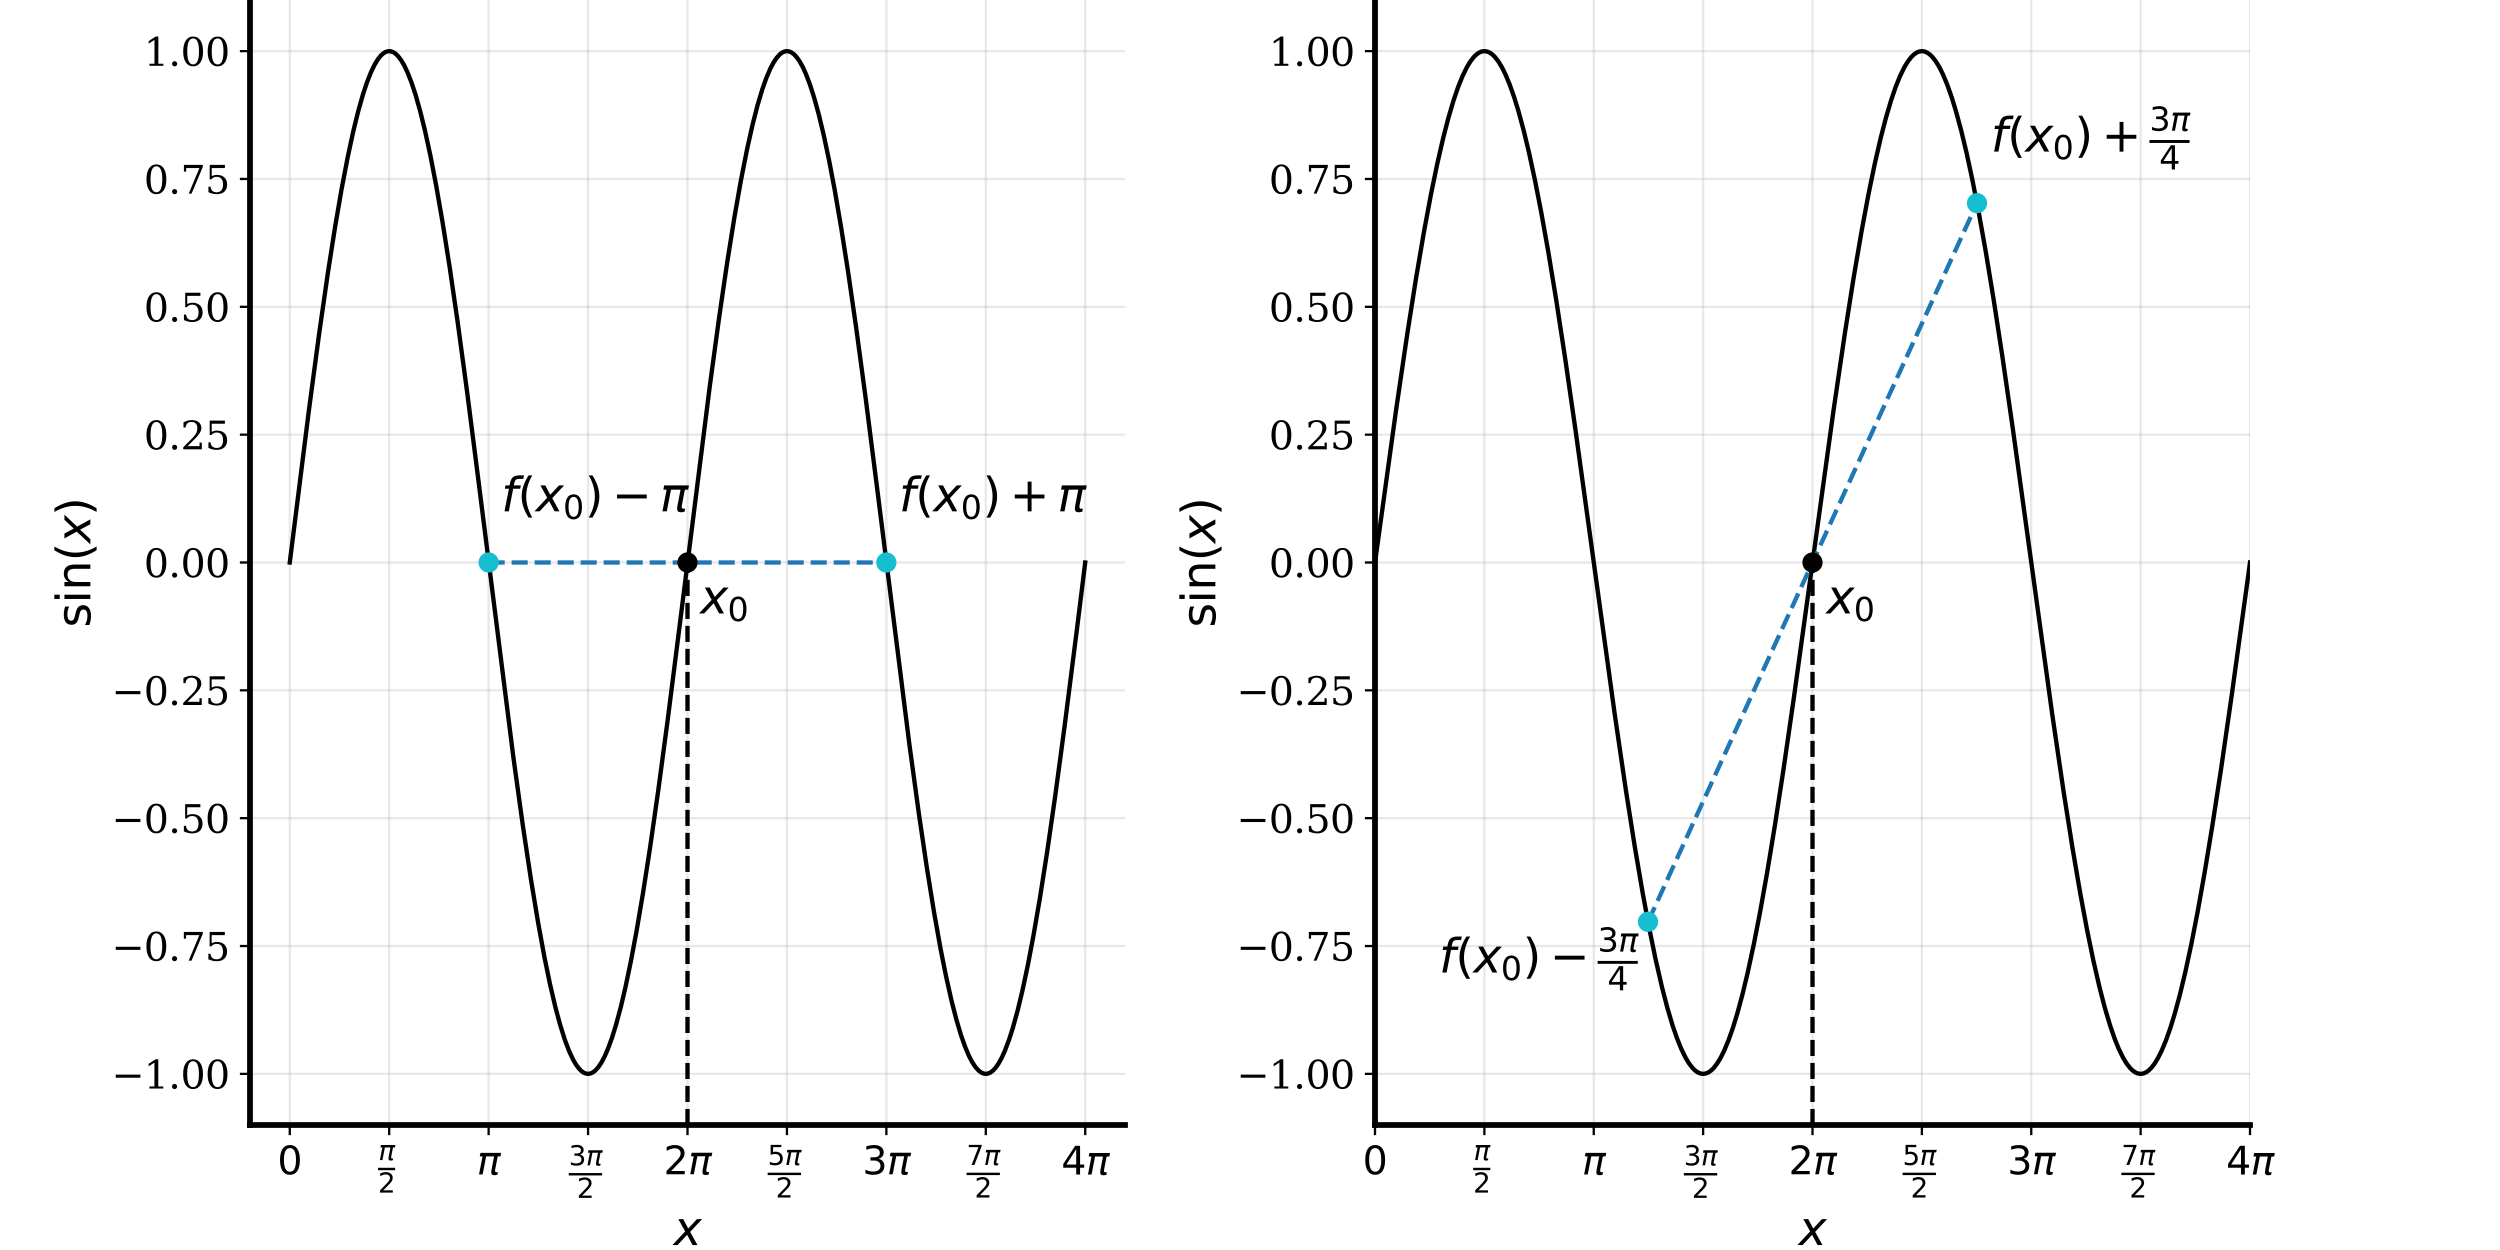 <?xml version="1.0" encoding="utf-8" standalone="no"?>
<!DOCTYPE svg PUBLIC "-//W3C//DTD SVG 1.1//EN"
  "http://www.w3.org/Graphics/SVG/1.1/DTD/svg11.dtd">
<svg xmlns:xlink="http://www.w3.org/1999/xlink" width="864pt" height="432pt" viewBox="0 0 864 432" xmlns="http://www.w3.org/2000/svg" version="1.1">
 <defs>
  <style type="text/css">*{stroke-linejoin: round; stroke-linecap: butt}</style>
 </defs>
 <g id="figure_1">
  <g id="patch_1">
   <path d="M 0 432 
L 864 432 
L 864 0 
L 0 0 
z
" style="fill: #ffffff"/>
  </g>
  <g id="axes_1">
   <g id="patch_2">
    <path d="M 86.4 388.8 
L 388.8 388.8 
L 388.8 0 
L 86.4 0 
z
" style="fill: #ffffff"/>
   </g>
   <g id="matplotlib.axis_1">
    <g id="xtick_1">
     <g id="line2d_1">
      <path d="M 100.145 388.8 
L 100.145 0 
" clip-path="url(#p3cc52b2e7e)" style="fill: none; stroke: #b0b0b0; stroke-opacity: 0.3; stroke-width: 0.8; stroke-linecap: square"/>
     </g>
     <g id="line2d_2">
      <defs>
       <path id="mce4cc6da3d" d="M 0 0 
L 0 3.5 
" style="stroke: #000000; stroke-width: 0.8"/>
      </defs>
      <g>
       <use xlink:href="#mce4cc6da3d" x="100.145" y="388.8" style="stroke: #000000; stroke-width: 0.8"/>
      </g>
     </g>
     <g id="text_1">
      <!-- $0$ -->
      <g transform="translate(95.88 405.927)scale(0.133 -0.133)">
       <defs>
        <path id="DejaVuSans-30" d="M 2034 4250 
Q 1547 4250 1301 3770 
Q 1056 3291 1056 2328 
Q 1056 1369 1301 889 
Q 1547 409 2034 409 
Q 2525 409 2770 889 
Q 3016 1369 3016 2328 
Q 3016 3291 2770 3770 
Q 2525 4250 2034 4250 
z
M 2034 4750 
Q 2819 4750 3233 4129 
Q 3647 3509 3647 2328 
Q 3647 1150 3233 529 
Q 2819 -91 2034 -91 
Q 1250 -91 836 529 
Q 422 1150 422 2328 
Q 422 3509 836 4129 
Q 1250 4750 2034 4750 
z
" transform="scale(0.016)"/>
       </defs>
       <use xlink:href="#DejaVuSans-30" transform="translate(0 0.781)"/>
      </g>
     </g>
    </g>
    <g id="xtick_2">
     <g id="line2d_3">
      <path d="M 134.509 388.8 
L 134.509 0 
" clip-path="url(#p3cc52b2e7e)" style="fill: none; stroke: #b0b0b0; stroke-opacity: 0.3; stroke-width: 0.8; stroke-linecap: square"/>
     </g>
     <g id="line2d_4">
      <g>
       <use xlink:href="#mce4cc6da3d" x="134.509" y="388.8" style="stroke: #000000; stroke-width: 0.8"/>
      </g>
     </g>
     <g id="text_2">
      <!-- $\frac{\pi}{2}$ -->
      <g transform="translate(130.644 406.996)scale(0.133 -0.133)">
       <defs>
        <path id="DejaVuSans-Oblique-3c0" d="M 584 3500 
L 3938 3500 
L 3825 2925 
L 3384 2925 
L 2966 775 
Q 2922 550 2981 450 
Q 3038 353 3209 353 
Q 3256 353 3325 363 
Q 3397 369 3419 372 
L 3338 -44 
Q 3222 -84 3103 -103 
Q 2981 -122 2866 -122 
Q 2491 -122 2388 81 
Q 2284 288 2391 838 
L 2797 2925 
L 1506 2925 
L 938 0 
L 350 0 
L 919 2925 
L 472 2925 
L 584 3500 
z
" transform="scale(0.016)"/>
        <path id="DejaVuSans-32" d="M 1228 531 
L 3431 531 
L 3431 0 
L 469 0 
L 469 531 
Q 828 903 1448 1529 
Q 2069 2156 2228 2338 
Q 2531 2678 2651 2914 
Q 2772 3150 2772 3378 
Q 2772 3750 2511 3984 
Q 2250 4219 1831 4219 
Q 1534 4219 1204 4116 
Q 875 4013 500 3803 
L 500 4441 
Q 881 4594 1212 4672 
Q 1544 4750 1819 4750 
Q 2544 4750 2975 4387 
Q 3406 4025 3406 3419 
Q 3406 3131 3298 2873 
Q 3191 2616 2906 2266 
Q 2828 2175 2409 1742 
Q 1991 1309 1228 531 
z
" transform="scale(0.016)"/>
       </defs>
       <use xlink:href="#DejaVuSans-Oblique-3c0" transform="translate(1 45.719)scale(0.7)"/>
       <use xlink:href="#DejaVuSans-32" transform="translate(0 -38.819)scale(0.7)"/>
       <path d="M 0 19.384 
L 0 25.634 
L 44.536 25.634 
L 44.536 19.384 
L 0 19.384 
z
"/>
      </g>
     </g>
    </g>
    <g id="xtick_3">
     <g id="line2d_5">
      <path d="M 168.873 388.8 
L 168.873 0 
" clip-path="url(#p3cc52b2e7e)" style="fill: none; stroke: #b0b0b0; stroke-opacity: 0.3; stroke-width: 0.8; stroke-linecap: square"/>
     </g>
     <g id="line2d_6">
      <g>
       <use xlink:href="#mce4cc6da3d" x="168.873" y="388.8" style="stroke: #000000; stroke-width: 0.8"/>
      </g>
     </g>
     <g id="text_3">
      <!-- $\pi$ -->
      <g transform="translate(164.808 405.927)scale(0.133 -0.133)">
       <use xlink:href="#DejaVuSans-Oblique-3c0" transform="translate(0 0.312)"/>
      </g>
     </g>
    </g>
    <g id="xtick_4">
     <g id="line2d_7">
      <path d="M 203.236 388.8 
L 203.236 0 
" clip-path="url(#p3cc52b2e7e)" style="fill: none; stroke: #b0b0b0; stroke-opacity: 0.3; stroke-width: 0.8; stroke-linecap: square"/>
     </g>
     <g id="line2d_8">
      <g>
       <use xlink:href="#mce4cc6da3d" x="203.236" y="388.8" style="stroke: #000000; stroke-width: 0.8"/>
      </g>
     </g>
     <g id="text_4">
      <!-- $\frac{3\pi}{2}$ -->
      <g transform="translate(196.572 408.861)scale(0.133 -0.133)">
       <defs>
        <path id="DejaVuSans-33" d="M 2597 2516 
Q 3050 2419 3304 2112 
Q 3559 1806 3559 1356 
Q 3559 666 3084 287 
Q 2609 -91 1734 -91 
Q 1441 -91 1130 -33 
Q 819 25 488 141 
L 488 750 
Q 750 597 1062 519 
Q 1375 441 1716 441 
Q 2309 441 2620 675 
Q 2931 909 2931 1356 
Q 2931 1769 2642 2001 
Q 2353 2234 1838 2234 
L 1294 2234 
L 1294 2753 
L 1863 2753 
Q 2328 2753 2575 2939 
Q 2822 3125 2822 3475 
Q 2822 3834 2567 4026 
Q 2313 4219 1838 4219 
Q 1578 4219 1281 4162 
Q 984 4106 628 3988 
L 628 4550 
Q 988 4650 1302 4700 
Q 1616 4750 1894 4750 
Q 2613 4750 3031 4423 
Q 3450 4097 3450 3541 
Q 3450 3153 3228 2886 
Q 3006 2619 2597 2516 
z
" transform="scale(0.016)"/>
       </defs>
       <use xlink:href="#DejaVuSans-33" transform="translate(0 46.047)scale(0.7)"/>
       <use xlink:href="#DejaVuSans-Oblique-3c0" transform="translate(44.536 46.047)scale(0.7)"/>
       <use xlink:href="#DejaVuSans-32" transform="translate(21 -38.491)scale(0.7)"/>
       <path d="M 0 19.712 
L 0 25.962 
L 86.68 25.962 
L 86.68 19.712 
L 0 19.712 
z
"/>
      </g>
     </g>
    </g>
    <g id="xtick_5">
     <g id="line2d_9">
      <path d="M 237.6 388.8 
L 237.6 0 
" clip-path="url(#p3cc52b2e7e)" style="fill: none; stroke: #b0b0b0; stroke-opacity: 0.3; stroke-width: 0.8; stroke-linecap: square"/>
     </g>
     <g id="line2d_10">
      <g>
       <use xlink:href="#mce4cc6da3d" x="237.6" y="388.8" style="stroke: #000000; stroke-width: 0.8"/>
      </g>
     </g>
     <g id="text_5">
      <!-- $2\pi$ -->
      <g transform="translate(229.337 405.927)scale(0.133 -0.133)">
       <use xlink:href="#DejaVuSans-32" transform="translate(0 0.781)"/>
       <use xlink:href="#DejaVuSans-Oblique-3c0" transform="translate(63.623 0.781)"/>
      </g>
     </g>
    </g>
    <g id="xtick_6">
     <g id="line2d_11">
      <path d="M 271.964 388.8 
L 271.964 0 
" clip-path="url(#p3cc52b2e7e)" style="fill: none; stroke: #b0b0b0; stroke-opacity: 0.3; stroke-width: 0.8; stroke-linecap: square"/>
     </g>
     <g id="line2d_12">
      <g>
       <use xlink:href="#mce4cc6da3d" x="271.964" y="388.8" style="stroke: #000000; stroke-width: 0.8"/>
      </g>
     </g>
     <g id="text_6">
      <!-- $\frac{5\pi}{2}$ -->
      <g transform="translate(265.3 408.728)scale(0.133 -0.133)">
       <defs>
        <path id="DejaVuSans-35" d="M 691 4666 
L 3169 4666 
L 3169 4134 
L 1269 4134 
L 1269 2991 
Q 1406 3038 1543 3061 
Q 1681 3084 1819 3084 
Q 2600 3084 3056 2656 
Q 3513 2228 3513 1497 
Q 3513 744 3044 326 
Q 2575 -91 1722 -91 
Q 1428 -91 1123 -41 
Q 819 9 494 109 
L 494 744 
Q 775 591 1075 516 
Q 1375 441 1709 441 
Q 2250 441 2565 725 
Q 2881 1009 2881 1497 
Q 2881 1984 2565 2268 
Q 2250 2553 1709 2553 
Q 1456 2553 1204 2497 
Q 953 2441 691 2322 
L 691 4666 
z
" transform="scale(0.016)"/>
       </defs>
       <use xlink:href="#DejaVuSans-35" transform="translate(0 45.966)scale(0.7)"/>
       <use xlink:href="#DejaVuSans-Oblique-3c0" transform="translate(44.536 45.966)scale(0.7)"/>
       <use xlink:href="#DejaVuSans-32" transform="translate(21 -38.572)scale(0.7)"/>
       <path d="M 0 19.631 
L 0 25.881 
L 86.68 25.881 
L 86.68 19.631 
L 0 19.631 
z
"/>
      </g>
     </g>
    </g>
    <g id="xtick_7">
     <g id="line2d_13">
      <path d="M 306.327 388.8 
L 306.327 0 
" clip-path="url(#p3cc52b2e7e)" style="fill: none; stroke: #b0b0b0; stroke-opacity: 0.3; stroke-width: 0.8; stroke-linecap: square"/>
     </g>
     <g id="line2d_14">
      <g>
       <use xlink:href="#mce4cc6da3d" x="306.327" y="388.8" style="stroke: #000000; stroke-width: 0.8"/>
      </g>
     </g>
     <g id="text_7">
      <!-- $3\pi$ -->
      <g transform="translate(298.064 405.927)scale(0.133 -0.133)">
       <use xlink:href="#DejaVuSans-33" transform="translate(0 0.781)"/>
       <use xlink:href="#DejaVuSans-Oblique-3c0" transform="translate(63.623 0.781)"/>
      </g>
     </g>
    </g>
    <g id="xtick_8">
     <g id="line2d_15">
      <path d="M 340.691 388.8 
L 340.691 0 
" clip-path="url(#p3cc52b2e7e)" style="fill: none; stroke: #b0b0b0; stroke-opacity: 0.3; stroke-width: 0.8; stroke-linecap: square"/>
     </g>
     <g id="line2d_16">
      <g>
       <use xlink:href="#mce4cc6da3d" x="340.691" y="388.8" style="stroke: #000000; stroke-width: 0.8"/>
      </g>
     </g>
     <g id="text_8">
      <!-- $\frac{7\pi}{2}$ -->
      <g transform="translate(334.027 408.728)scale(0.133 -0.133)">
       <defs>
        <path id="DejaVuSans-37" d="M 525 4666 
L 3525 4666 
L 3525 4397 
L 1831 0 
L 1172 0 
L 2766 4134 
L 525 4134 
L 525 4666 
z
" transform="scale(0.016)"/>
       </defs>
       <use xlink:href="#DejaVuSans-37" transform="translate(0 45.966)scale(0.7)"/>
       <use xlink:href="#DejaVuSans-Oblique-3c0" transform="translate(44.536 45.966)scale(0.7)"/>
       <use xlink:href="#DejaVuSans-32" transform="translate(21 -38.572)scale(0.7)"/>
       <path d="M 0 19.631 
L 0 25.881 
L 86.68 25.881 
L 86.68 19.631 
L 0 19.631 
z
"/>
      </g>
     </g>
    </g>
    <g id="xtick_9">
     <g id="line2d_17">
      <path d="M 375.055 388.8 
L 375.055 0 
" clip-path="url(#p3cc52b2e7e)" style="fill: none; stroke: #b0b0b0; stroke-opacity: 0.3; stroke-width: 0.8; stroke-linecap: square"/>
     </g>
     <g id="line2d_18">
      <g>
       <use xlink:href="#mce4cc6da3d" x="375.055" y="388.8" style="stroke: #000000; stroke-width: 0.8"/>
      </g>
     </g>
     <g id="text_9">
      <!-- $4\pi$ -->
      <g transform="translate(366.791 405.927)scale(0.133 -0.133)">
       <defs>
        <path id="DejaVuSans-34" d="M 2419 4116 
L 825 1625 
L 2419 1625 
L 2419 4116 
z
M 2253 4666 
L 3047 4666 
L 3047 1625 
L 3713 1625 
L 3713 1100 
L 3047 1100 
L 3047 0 
L 2419 0 
L 2419 1100 
L 313 1100 
L 313 1709 
L 2253 4666 
z
" transform="scale(0.016)"/>
       </defs>
       <use xlink:href="#DejaVuSans-34" transform="translate(0 0.094)"/>
       <use xlink:href="#DejaVuSans-Oblique-3c0" transform="translate(63.623 0.094)"/>
      </g>
     </g>
    </g>
    <g id="text_10">
     <!-- $x$ -->
     <g transform="translate(232.8 430.35)scale(0.16 -0.16)">
      <defs>
       <path id="DejaVuSans-Oblique-78" d="M 3841 3500 
L 2234 1784 
L 3219 0 
L 2559 0 
L 1819 1388 
L 531 0 
L -166 0 
L 1556 1844 
L 641 3500 
L 1300 3500 
L 1972 2234 
L 3144 3500 
L 3841 3500 
z
" transform="scale(0.016)"/>
      </defs>
      <use xlink:href="#DejaVuSans-Oblique-78" transform="translate(0 0.312)"/>
     </g>
    </g>
   </g>
   <g id="matplotlib.axis_2">
    <g id="ytick_1">
     <g id="line2d_19">
      <path d="M 86.4 371.127 
L 388.8 371.127 
" clip-path="url(#p3cc52b2e7e)" style="fill: none; stroke: #b0b0b0; stroke-opacity: 0.3; stroke-width: 0.8; stroke-linecap: square"/>
     </g>
     <g id="line2d_20">
      <defs>
       <path id="m9bfa505207" d="M 0 0 
L -3.5 0 
" style="stroke: #000000; stroke-width: 0.8"/>
      </defs>
      <g>
       <use xlink:href="#m9bfa505207" x="86.4" y="371.127" style="stroke: #000000; stroke-width: 0.8"/>
      </g>
     </g>
     <g id="text_11">
      <!-- −1.00 -->
      <g transform="translate(38.556 376.191)scale(0.133 -0.133)">
       <defs>
        <path id="DejaVuSerif-2212" d="M 678 2259 
L 4684 2259 
L 4684 1753 
L 678 1753 
L 678 2259 
z
" transform="scale(0.016)"/>
        <path id="DejaVuSerif-31" d="M 909 0 
L 909 331 
L 1722 331 
L 1722 4213 
L 781 3603 
L 781 4013 
L 1919 4750 
L 2350 4750 
L 2350 331 
L 3163 331 
L 3163 0 
L 909 0 
z
" transform="scale(0.016)"/>
        <path id="DejaVuSerif-2e" d="M 603 325 
Q 603 500 722 622 
Q 841 744 1019 744 
Q 1191 744 1312 622 
Q 1434 500 1434 325 
Q 1434 153 1312 31 
Q 1191 -91 1019 -91 
Q 841 -91 722 29 
Q 603 150 603 325 
z
" transform="scale(0.016)"/>
        <path id="DejaVuSerif-30" d="M 2034 219 
Q 2513 219 2750 744 
Q 2988 1269 2988 2328 
Q 2988 3391 2750 3916 
Q 2513 4441 2034 4441 
Q 1556 4441 1318 3916 
Q 1081 3391 1081 2328 
Q 1081 1269 1318 744 
Q 1556 219 2034 219 
z
M 2034 -91 
Q 1275 -91 848 546 
Q 422 1184 422 2328 
Q 422 3475 848 4112 
Q 1275 4750 2034 4750 
Q 2797 4750 3222 4112 
Q 3647 3475 3647 2328 
Q 3647 1184 3222 546 
Q 2797 -91 2034 -91 
z
" transform="scale(0.016)"/>
       </defs>
       <use xlink:href="#DejaVuSerif-2212"/>
       <use xlink:href="#DejaVuSerif-31" x="83.789"/>
       <use xlink:href="#DejaVuSerif-2e" x="147.412"/>
       <use xlink:href="#DejaVuSerif-30" x="179.199"/>
       <use xlink:href="#DejaVuSerif-30" x="242.822"/>
      </g>
     </g>
    </g>
    <g id="ytick_2">
     <g id="line2d_21">
      <path d="M 86.4 326.945 
L 388.8 326.945 
" clip-path="url(#p3cc52b2e7e)" style="fill: none; stroke: #b0b0b0; stroke-opacity: 0.3; stroke-width: 0.8; stroke-linecap: square"/>
     </g>
     <g id="line2d_22">
      <g>
       <use xlink:href="#m9bfa505207" x="86.4" y="326.945" style="stroke: #000000; stroke-width: 0.8"/>
      </g>
     </g>
     <g id="text_12">
      <!-- −0.75 -->
      <g transform="translate(38.556 332.009)scale(0.133 -0.133)">
       <defs>
        <path id="DejaVuSerif-37" d="M 3609 4347 
L 1784 0 
L 1319 0 
L 3059 4153 
L 903 4153 
L 903 3578 
L 538 3578 
L 538 4666 
L 3609 4666 
L 3609 4347 
z
" transform="scale(0.016)"/>
        <path id="DejaVuSerif-35" d="M 3219 4666 
L 3219 4153 
L 1081 4153 
L 1081 2816 
Q 1244 2928 1461 2984 
Q 1678 3041 1947 3041 
Q 2703 3041 3140 2622 
Q 3578 2203 3578 1478 
Q 3578 738 3136 323 
Q 2694 -91 1894 -91 
Q 1572 -91 1234 -12 
Q 897 66 544 225 
L 544 1131 
L 897 1131 
Q 925 688 1179 453 
Q 1434 219 1894 219 
Q 2388 219 2653 544 
Q 2919 869 2919 1478 
Q 2919 2084 2655 2407 
Q 2391 2731 1894 2731 
Q 1613 2731 1398 2631 
Q 1184 2531 1019 2322 
L 750 2322 
L 750 4666 
L 3219 4666 
z
" transform="scale(0.016)"/>
       </defs>
       <use xlink:href="#DejaVuSerif-2212"/>
       <use xlink:href="#DejaVuSerif-30" x="83.789"/>
       <use xlink:href="#DejaVuSerif-2e" x="147.412"/>
       <use xlink:href="#DejaVuSerif-37" x="179.199"/>
       <use xlink:href="#DejaVuSerif-35" x="242.822"/>
      </g>
     </g>
    </g>
    <g id="ytick_3">
     <g id="line2d_23">
      <path d="M 86.4 282.764 
L 388.8 282.764 
" clip-path="url(#p3cc52b2e7e)" style="fill: none; stroke: #b0b0b0; stroke-opacity: 0.3; stroke-width: 0.8; stroke-linecap: square"/>
     </g>
     <g id="line2d_24">
      <g>
       <use xlink:href="#m9bfa505207" x="86.4" y="282.764" style="stroke: #000000; stroke-width: 0.8"/>
      </g>
     </g>
     <g id="text_13">
      <!-- −0.50 -->
      <g transform="translate(38.556 287.827)scale(0.133 -0.133)">
       <use xlink:href="#DejaVuSerif-2212"/>
       <use xlink:href="#DejaVuSerif-30" x="83.789"/>
       <use xlink:href="#DejaVuSerif-2e" x="147.412"/>
       <use xlink:href="#DejaVuSerif-35" x="179.199"/>
       <use xlink:href="#DejaVuSerif-30" x="242.822"/>
      </g>
     </g>
    </g>
    <g id="ytick_4">
     <g id="line2d_25">
      <path d="M 86.4 238.582 
L 388.8 238.582 
" clip-path="url(#p3cc52b2e7e)" style="fill: none; stroke: #b0b0b0; stroke-opacity: 0.3; stroke-width: 0.8; stroke-linecap: square"/>
     </g>
     <g id="line2d_26">
      <g>
       <use xlink:href="#m9bfa505207" x="86.4" y="238.582" style="stroke: #000000; stroke-width: 0.8"/>
      </g>
     </g>
     <g id="text_14">
      <!-- −0.25 -->
      <g transform="translate(38.556 243.645)scale(0.133 -0.133)">
       <defs>
        <path id="DejaVuSerif-32" d="M 819 3553 
L 469 3553 
L 469 4384 
Q 803 4563 1142 4656 
Q 1481 4750 1806 4750 
Q 2534 4750 2956 4397 
Q 3378 4044 3378 3438 
Q 3378 2753 2422 1800 
Q 2347 1728 2309 1691 
L 1131 513 
L 3078 513 
L 3078 1088 
L 3444 1088 
L 3444 0 
L 434 0 
L 434 341 
L 1850 1753 
Q 2319 2222 2519 2614 
Q 2719 3006 2719 3438 
Q 2719 3909 2473 4175 
Q 2228 4441 1797 4441 
Q 1350 4441 1106 4219 
Q 863 3997 819 3553 
z
" transform="scale(0.016)"/>
       </defs>
       <use xlink:href="#DejaVuSerif-2212"/>
       <use xlink:href="#DejaVuSerif-30" x="83.789"/>
       <use xlink:href="#DejaVuSerif-2e" x="147.412"/>
       <use xlink:href="#DejaVuSerif-32" x="179.199"/>
       <use xlink:href="#DejaVuSerif-35" x="242.822"/>
      </g>
     </g>
    </g>
    <g id="ytick_5">
     <g id="line2d_27">
      <path d="M 86.4 194.4 
L 388.8 194.4 
" clip-path="url(#p3cc52b2e7e)" style="fill: none; stroke: #b0b0b0; stroke-opacity: 0.3; stroke-width: 0.8; stroke-linecap: square"/>
     </g>
     <g id="line2d_28">
      <g>
       <use xlink:href="#m9bfa505207" x="86.4" y="194.4" style="stroke: #000000; stroke-width: 0.8"/>
      </g>
     </g>
     <g id="text_15">
      <!-- 0.00 -->
      <g transform="translate(49.724 199.464)scale(0.133 -0.133)">
       <use xlink:href="#DejaVuSerif-30"/>
       <use xlink:href="#DejaVuSerif-2e" x="63.623"/>
       <use xlink:href="#DejaVuSerif-30" x="95.41"/>
       <use xlink:href="#DejaVuSerif-30" x="159.033"/>
      </g>
     </g>
    </g>
    <g id="ytick_6">
     <g id="line2d_29">
      <path d="M 86.4 150.218 
L 388.8 150.218 
" clip-path="url(#p3cc52b2e7e)" style="fill: none; stroke: #b0b0b0; stroke-opacity: 0.3; stroke-width: 0.8; stroke-linecap: square"/>
     </g>
     <g id="line2d_30">
      <g>
       <use xlink:href="#m9bfa505207" x="86.4" y="150.218" style="stroke: #000000; stroke-width: 0.8"/>
      </g>
     </g>
     <g id="text_16">
      <!-- 0.25 -->
      <g transform="translate(49.724 155.282)scale(0.133 -0.133)">
       <use xlink:href="#DejaVuSerif-30"/>
       <use xlink:href="#DejaVuSerif-2e" x="63.623"/>
       <use xlink:href="#DejaVuSerif-32" x="95.41"/>
       <use xlink:href="#DejaVuSerif-35" x="159.033"/>
      </g>
     </g>
    </g>
    <g id="ytick_7">
     <g id="line2d_31">
      <path d="M 86.4 106.036 
L 388.8 106.036 
" clip-path="url(#p3cc52b2e7e)" style="fill: none; stroke: #b0b0b0; stroke-opacity: 0.3; stroke-width: 0.8; stroke-linecap: square"/>
     </g>
     <g id="line2d_32">
      <g>
       <use xlink:href="#m9bfa505207" x="86.4" y="106.036" style="stroke: #000000; stroke-width: 0.8"/>
      </g>
     </g>
     <g id="text_17">
      <!-- 0.50 -->
      <g transform="translate(49.724 111.1)scale(0.133 -0.133)">
       <use xlink:href="#DejaVuSerif-30"/>
       <use xlink:href="#DejaVuSerif-2e" x="63.623"/>
       <use xlink:href="#DejaVuSerif-35" x="95.41"/>
       <use xlink:href="#DejaVuSerif-30" x="159.033"/>
      </g>
     </g>
    </g>
    <g id="ytick_8">
     <g id="line2d_33">
      <path d="M 86.4 61.855 
L 388.8 61.855 
" clip-path="url(#p3cc52b2e7e)" style="fill: none; stroke: #b0b0b0; stroke-opacity: 0.3; stroke-width: 0.8; stroke-linecap: square"/>
     </g>
     <g id="line2d_34">
      <g>
       <use xlink:href="#m9bfa505207" x="86.4" y="61.855" style="stroke: #000000; stroke-width: 0.8"/>
      </g>
     </g>
     <g id="text_18">
      <!-- 0.75 -->
      <g transform="translate(49.724 66.918)scale(0.133 -0.133)">
       <use xlink:href="#DejaVuSerif-30"/>
       <use xlink:href="#DejaVuSerif-2e" x="63.623"/>
       <use xlink:href="#DejaVuSerif-37" x="95.41"/>
       <use xlink:href="#DejaVuSerif-35" x="159.033"/>
      </g>
     </g>
    </g>
    <g id="ytick_9">
     <g id="line2d_35">
      <path d="M 86.4 17.673 
L 388.8 17.673 
" clip-path="url(#p3cc52b2e7e)" style="fill: none; stroke: #b0b0b0; stroke-opacity: 0.3; stroke-width: 0.8; stroke-linecap: square"/>
     </g>
     <g id="line2d_36">
      <g>
       <use xlink:href="#m9bfa505207" x="86.4" y="17.673" style="stroke: #000000; stroke-width: 0.8"/>
      </g>
     </g>
     <g id="text_19">
      <!-- 1.00 -->
      <g transform="translate(49.724 22.736)scale(0.133 -0.133)">
       <use xlink:href="#DejaVuSerif-31"/>
       <use xlink:href="#DejaVuSerif-2e" x="63.623"/>
       <use xlink:href="#DejaVuSerif-30" x="95.41"/>
       <use xlink:href="#DejaVuSerif-30" x="159.033"/>
      </g>
     </g>
    </g>
    <g id="text_20">
     <!-- $\sin (x)$ -->
     <g transform="translate(31.228 216.88)rotate(-90)scale(0.16 -0.16)">
      <defs>
       <path id="DejaVuSans-73" d="M 2834 3397 
L 2834 2853 
Q 2591 2978 2328 3040 
Q 2066 3103 1784 3103 
Q 1356 3103 1142 2972 
Q 928 2841 928 2578 
Q 928 2378 1081 2264 
Q 1234 2150 1697 2047 
L 1894 2003 
Q 2506 1872 2764 1633 
Q 3022 1394 3022 966 
Q 3022 478 2636 193 
Q 2250 -91 1575 -91 
Q 1294 -91 989 -36 
Q 684 19 347 128 
L 347 722 
Q 666 556 975 473 
Q 1284 391 1588 391 
Q 1994 391 2212 530 
Q 2431 669 2431 922 
Q 2431 1156 2273 1281 
Q 2116 1406 1581 1522 
L 1381 1569 
Q 847 1681 609 1914 
Q 372 2147 372 2553 
Q 372 3047 722 3315 
Q 1072 3584 1716 3584 
Q 2034 3584 2315 3537 
Q 2597 3491 2834 3397 
z
" transform="scale(0.016)"/>
       <path id="DejaVuSans-69" d="M 603 3500 
L 1178 3500 
L 1178 0 
L 603 0 
L 603 3500 
z
M 603 4863 
L 1178 4863 
L 1178 4134 
L 603 4134 
L 603 4863 
z
" transform="scale(0.016)"/>
       <path id="DejaVuSans-6e" d="M 3513 2113 
L 3513 0 
L 2938 0 
L 2938 2094 
Q 2938 2591 2744 2837 
Q 2550 3084 2163 3084 
Q 1697 3084 1428 2787 
Q 1159 2491 1159 1978 
L 1159 0 
L 581 0 
L 581 3500 
L 1159 3500 
L 1159 2956 
Q 1366 3272 1645 3428 
Q 1925 3584 2291 3584 
Q 2894 3584 3203 3211 
Q 3513 2838 3513 2113 
z
" transform="scale(0.016)"/>
       <path id="DejaVuSans-28" d="M 1984 4856 
Q 1566 4138 1362 3434 
Q 1159 2731 1159 2009 
Q 1159 1288 1364 580 
Q 1569 -128 1984 -844 
L 1484 -844 
Q 1016 -109 783 600 
Q 550 1309 550 2009 
Q 550 2706 781 3412 
Q 1013 4119 1484 4856 
L 1984 4856 
z
" transform="scale(0.016)"/>
       <path id="DejaVuSans-29" d="M 513 4856 
L 1013 4856 
Q 1481 4119 1714 3412 
Q 1947 2706 1947 2009 
Q 1947 1309 1714 600 
Q 1481 -109 1013 -844 
L 513 -844 
Q 928 -128 1133 580 
Q 1338 1288 1338 2009 
Q 1338 2731 1133 3434 
Q 928 4138 513 4856 
z
" transform="scale(0.016)"/>
      </defs>
      <use xlink:href="#DejaVuSans-73" transform="translate(0 0.016)"/>
      <use xlink:href="#DejaVuSans-69" transform="translate(52.1 0.016)"/>
      <use xlink:href="#DejaVuSans-6e" transform="translate(79.883 0.016)"/>
      <use xlink:href="#DejaVuSans-28" transform="translate(143.262 0.016)"/>
      <use xlink:href="#DejaVuSans-Oblique-78" transform="translate(182.275 0.016)"/>
      <use xlink:href="#DejaVuSans-29" transform="translate(241.455 0.016)"/>
     </g>
    </g>
   </g>
   <g id="line2d_37">
    <path d="M 100.145 194.4 
L 106.743 141.905 
L 110.317 115.158 
L 113.341 94.148 
L 115.815 78.363 
L 118.015 65.571 
L 120.214 54.08 
L 122.138 45.184 
L 123.788 38.475 
L 125.437 32.652 
L 126.812 28.5 
L 128.186 25.003 
L 129.561 22.175 
L 130.66 20.401 
L 131.76 19.066 
L 132.585 18.356 
L 133.409 17.896 
L 134.234 17.687 
L 135.059 17.729 
L 135.884 18.021 
L 136.708 18.565 
L 137.533 19.358 
L 138.633 20.803 
L 139.732 22.686 
L 140.832 25.003 
L 142.207 28.5 
L 143.581 32.652 
L 145.231 38.475 
L 146.88 45.184 
L 148.804 54.08 
L 150.729 64.061 
L 152.928 76.698 
L 155.402 92.327 
L 158.151 111.214 
L 161.45 135.582 
L 165.574 167.851 
L 177.395 261.517 
L 180.694 285.315 
L 183.443 303.593 
L 185.917 318.577 
L 188.116 330.571 
L 190.041 339.941 
L 191.965 348.185 
L 193.615 354.308 
L 195.264 359.521 
L 196.639 363.151 
L 198.013 366.114 
L 199.113 367.997 
L 200.212 369.442 
L 201.037 370.235 
L 201.862 370.779 
L 202.687 371.071 
L 203.511 371.113 
L 204.336 370.904 
L 205.161 370.444 
L 205.985 369.734 
L 206.81 368.774 
L 207.91 367.11 
L 209.009 365.009 
L 210.109 362.478 
L 211.484 358.717 
L 212.858 354.308 
L 214.508 348.185 
L 216.157 341.189 
L 218.081 331.976 
L 220.006 321.698 
L 222.205 308.752 
L 224.679 292.815 
L 227.428 273.642 
L 230.727 249.012 
L 235.126 214.345 
L 245.297 133.492 
L 248.596 109.261 
L 251.345 90.522 
L 253.82 75.05 
L 256.019 62.572 
L 258.218 51.425 
L 260.143 42.852 
L 261.792 36.434 
L 263.441 30.914 
L 264.816 27.022 
L 266.191 23.791 
L 267.29 21.69 
L 268.39 20.026 
L 269.489 18.802 
L 270.314 18.175 
L 271.139 17.798 
L 271.964 17.673 
L 272.788 17.798 
L 273.613 18.175 
L 274.438 18.802 
L 275.263 19.678 
L 276.362 21.233 
L 277.462 23.225 
L 278.561 25.649 
L 279.936 29.279 
L 281.311 33.559 
L 282.96 39.533 
L 284.609 46.386 
L 286.534 55.441 
L 288.458 65.571 
L 290.657 78.363 
L 293.132 94.148 
L 295.881 113.18 
L 299.18 137.681 
L 303.578 172.25 
L 314.3 257.388 
L 317.599 281.478 
L 320.348 300.066 
L 322.822 315.378 
L 325.021 327.697 
L 326.945 337.375 
L 328.87 345.948 
L 330.519 352.366 
L 332.169 357.886 
L 333.543 361.778 
L 334.918 365.009 
L 336.017 367.11 
L 337.117 368.774 
L 338.217 369.998 
L 339.041 370.625 
L 339.866 371.002 
L 340.691 371.127 
L 341.516 371.002 
L 342.34 370.625 
L 343.165 369.998 
L 343.99 369.122 
L 345.089 367.567 
L 346.189 365.575 
L 347.289 363.151 
L 348.663 359.521 
L 350.038 355.241 
L 351.687 349.267 
L 353.337 342.414 
L 355.261 333.359 
L 357.185 323.229 
L 359.385 310.437 
L 361.859 294.652 
L 364.608 275.62 
L 367.907 251.119 
L 372.305 216.55 
L 375.055 194.4 
L 375.055 194.4 
" clip-path="url(#p3cc52b2e7e)" style="fill: none; stroke: #000000; stroke-width: 1.5; stroke-linecap: square"/>
   </g>
   <g id="line2d_38">
    <path d="M 237.6 388.8 
L 237.6 194.4 
" clip-path="url(#p3cc52b2e7e)" style="fill: none; stroke-dasharray: 5.55,2.4; stroke-dashoffset: 0; stroke: #000000; stroke-width: 1.5"/>
   </g>
   <g id="line2d_39">
    <path d="M 168.873 194.4 
L 306.327 194.4 
L 306.327 194.4 
" clip-path="url(#p3cc52b2e7e)" style="fill: none; stroke-dasharray: 5.55,2.4; stroke-dashoffset: 0; stroke: #1f77b4; stroke-width: 1.5"/>
   </g>
   <g id="line2d_40">
    <path d="M 237.6 194.4 
" clip-path="url(#p3cc52b2e7e)" style="fill: none; stroke: #000000; stroke-width: 1.5; stroke-linecap: square"/>
    <defs>
     <path id="mfd2018bf51" d="M 0 3 
C 0.796 3 1.559 2.684 2.121 2.121 
C 2.684 1.559 3 0.796 3 0 
C 3 -0.796 2.684 -1.559 2.121 -2.121 
C 1.559 -2.684 0.796 -3 0 -3 
C -0.796 -3 -1.559 -2.684 -2.121 -2.121 
C -2.684 -1.559 -3 -0.796 -3 0 
C -3 0.796 -2.684 1.559 -2.121 2.121 
C -1.559 2.684 -0.796 3 0 3 
z
" style="stroke: #000000"/>
    </defs>
    <g clip-path="url(#p3cc52b2e7e)">
     <use xlink:href="#mfd2018bf51" x="237.6" y="194.4" style="stroke: #000000"/>
    </g>
   </g>
   <g id="line2d_41">
    <path d="M 306.327 194.4 
" clip-path="url(#p3cc52b2e7e)" style="fill: none; stroke: #17becf; stroke-width: 1.5; stroke-linecap: square"/>
    <defs>
     <path id="m8296981d2e" d="M 0 3 
C 0.796 3 1.559 2.684 2.121 2.121 
C 2.684 1.559 3 0.796 3 0 
C 3 -0.796 2.684 -1.559 2.121 -2.121 
C 1.559 -2.684 0.796 -3 0 -3 
C -0.796 -3 -1.559 -2.684 -2.121 -2.121 
C -2.684 -1.559 -3 -0.796 -3 0 
C -3 0.796 -2.684 1.559 -2.121 2.121 
C -1.559 2.684 -0.796 3 0 3 
z
" style="stroke: #17becf"/>
    </defs>
    <g clip-path="url(#p3cc52b2e7e)">
     <use xlink:href="#m8296981d2e" x="306.327" y="194.4" style="fill: #17becf; stroke: #17becf"/>
    </g>
   </g>
   <g id="line2d_42">
    <path d="M 168.873 194.4 
" clip-path="url(#p3cc52b2e7e)" style="fill: none; stroke: #17becf; stroke-width: 1.5; stroke-linecap: square"/>
    <g clip-path="url(#p3cc52b2e7e)">
     <use xlink:href="#m8296981d2e" x="168.873" y="194.4" style="fill: #17becf; stroke: #17becf"/>
    </g>
   </g>
   <g id="patch_3">
    <path d="M 86.4 388.8 
L 86.4 -0 
" style="fill: none; stroke: #000000; stroke-width: 2; stroke-linejoin: miter; stroke-linecap: square"/>
   </g>
   <g id="patch_4">
    <path d="M 86.4 388.8 
L 388.8 388.8 
" style="fill: none; stroke: #000000; stroke-width: 2; stroke-linejoin: miter; stroke-linecap: square"/>
   </g>
   <g id="text_21">
    <!-- $f(x_0) + \pi$ -->
    <g transform="translate(310.703 176.727)scale(0.16 -0.16)">
     <defs>
      <path id="DejaVuSans-Oblique-66" d="M 3059 4863 
L 2969 4384 
L 2419 4384 
Q 2106 4384 1964 4261 
Q 1822 4138 1753 3809 
L 1691 3500 
L 2638 3500 
L 2553 3053 
L 1606 3053 
L 1013 0 
L 434 0 
L 1031 3053 
L 481 3053 
L 563 3500 
L 1113 3500 
L 1159 3744 
Q 1278 4363 1576 4613 
Q 1875 4863 2516 4863 
L 3059 4863 
z
" transform="scale(0.016)"/>
      <path id="DejaVuSans-2b" d="M 2944 4013 
L 2944 2272 
L 4684 2272 
L 4684 1741 
L 2944 1741 
L 2944 0 
L 2419 0 
L 2419 1741 
L 678 1741 
L 678 2272 
L 2419 2272 
L 2419 4013 
L 2944 4013 
z
" transform="scale(0.016)"/>
     </defs>
     <use xlink:href="#DejaVuSans-Oblique-66" transform="translate(0 0.016)"/>
     <use xlink:href="#DejaVuSans-28" transform="translate(35.205 0.016)"/>
     <use xlink:href="#DejaVuSans-Oblique-78" transform="translate(74.219 0.016)"/>
     <use xlink:href="#DejaVuSans-30" transform="translate(133.398 -16.391)scale(0.7)"/>
     <use xlink:href="#DejaVuSans-29" transform="translate(180.669 0.016)"/>
     <use xlink:href="#DejaVuSans-2b" transform="translate(239.165 0.016)"/>
     <use xlink:href="#DejaVuSans-Oblique-3c0" transform="translate(342.437 0.016)"/>
    </g>
   </g>
   <g id="text_22">
    <!-- $f(x_0) - \pi$ -->
    <g transform="translate(173.248 176.727)scale(0.16 -0.16)">
     <defs>
      <path id="DejaVuSans-2212" d="M 678 2272 
L 4684 2272 
L 4684 1741 
L 678 1741 
L 678 2272 
z
" transform="scale(0.016)"/>
     </defs>
     <use xlink:href="#DejaVuSans-Oblique-66" transform="translate(0 0.016)"/>
     <use xlink:href="#DejaVuSans-28" transform="translate(35.205 0.016)"/>
     <use xlink:href="#DejaVuSans-Oblique-78" transform="translate(74.219 0.016)"/>
     <use xlink:href="#DejaVuSans-30" transform="translate(133.398 -16.391)scale(0.7)"/>
     <use xlink:href="#DejaVuSans-29" transform="translate(180.669 0.016)"/>
     <use xlink:href="#DejaVuSans-2212" transform="translate(239.165 0.016)"/>
     <use xlink:href="#DejaVuSans-Oblique-3c0" transform="translate(342.437 0.016)"/>
    </g>
   </g>
   <g id="text_23">
    <!-- $x_0$ -->
    <g transform="translate(241.975 212.073)scale(0.16 -0.16)">
     <use xlink:href="#DejaVuSans-Oblique-78" transform="translate(0 0.312)"/>
     <use xlink:href="#DejaVuSans-30" transform="translate(59.18 -16.094)scale(0.7)"/>
    </g>
   </g>
  </g>
  <g id="axes_2">
   <g id="patch_5">
    <path d="M 475.2 388.8 
L 777.6 388.8 
L 777.6 0 
L 475.2 0 
z
" style="fill: #ffffff"/>
   </g>
   <g id="matplotlib.axis_3">
    <g id="xtick_10">
     <g id="line2d_43">
      <path d="M 475.2 388.8 
L 475.2 0 
" clip-path="url(#p54c4921722)" style="fill: none; stroke: #b0b0b0; stroke-opacity: 0.3; stroke-width: 0.8; stroke-linecap: square"/>
     </g>
     <g id="line2d_44">
      <g>
       <use xlink:href="#mce4cc6da3d" x="475.2" y="388.8" style="stroke: #000000; stroke-width: 0.8"/>
      </g>
     </g>
     <g id="text_24">
      <!-- $0$ -->
      <g transform="translate(470.935 405.927)scale(0.133 -0.133)">
       <use xlink:href="#DejaVuSans-30" transform="translate(0 0.781)"/>
      </g>
     </g>
    </g>
    <g id="xtick_11">
     <g id="line2d_45">
      <path d="M 513 388.8 
L 513 0 
" clip-path="url(#p54c4921722)" style="fill: none; stroke: #b0b0b0; stroke-opacity: 0.3; stroke-width: 0.8; stroke-linecap: square"/>
     </g>
     <g id="line2d_46">
      <g>
       <use xlink:href="#mce4cc6da3d" x="513" y="388.8" style="stroke: #000000; stroke-width: 0.8"/>
      </g>
     </g>
     <g id="text_25">
      <!-- $\frac{\pi}{2}$ -->
      <g transform="translate(509.135 406.996)scale(0.133 -0.133)">
       <use xlink:href="#DejaVuSans-Oblique-3c0" transform="translate(1 45.719)scale(0.7)"/>
       <use xlink:href="#DejaVuSans-32" transform="translate(0 -38.819)scale(0.7)"/>
       <path d="M 0 19.384 
L 0 25.634 
L 44.536 25.634 
L 44.536 19.384 
L 0 19.384 
z
"/>
      </g>
     </g>
    </g>
    <g id="xtick_12">
     <g id="line2d_47">
      <path d="M 550.8 388.8 
L 550.8 0 
" clip-path="url(#p54c4921722)" style="fill: none; stroke: #b0b0b0; stroke-opacity: 0.3; stroke-width: 0.8; stroke-linecap: square"/>
     </g>
     <g id="line2d_48">
      <g>
       <use xlink:href="#mce4cc6da3d" x="550.8" y="388.8" style="stroke: #000000; stroke-width: 0.8"/>
      </g>
     </g>
     <g id="text_26">
      <!-- $\pi$ -->
      <g transform="translate(546.735 405.927)scale(0.133 -0.133)">
       <use xlink:href="#DejaVuSans-Oblique-3c0" transform="translate(0 0.312)"/>
      </g>
     </g>
    </g>
    <g id="xtick_13">
     <g id="line2d_49">
      <path d="M 588.6 388.8 
L 588.6 0 
" clip-path="url(#p54c4921722)" style="fill: none; stroke: #b0b0b0; stroke-opacity: 0.3; stroke-width: 0.8; stroke-linecap: square"/>
     </g>
     <g id="line2d_50">
      <g>
       <use xlink:href="#mce4cc6da3d" x="588.6" y="388.8" style="stroke: #000000; stroke-width: 0.8"/>
      </g>
     </g>
     <g id="text_27">
      <!-- $\frac{3\pi}{2}$ -->
      <g transform="translate(581.936 408.861)scale(0.133 -0.133)">
       <use xlink:href="#DejaVuSans-33" transform="translate(0 46.047)scale(0.7)"/>
       <use xlink:href="#DejaVuSans-Oblique-3c0" transform="translate(44.536 46.047)scale(0.7)"/>
       <use xlink:href="#DejaVuSans-32" transform="translate(21 -38.491)scale(0.7)"/>
       <path d="M 0 19.712 
L 0 25.962 
L 86.68 25.962 
L 86.68 19.712 
L 0 19.712 
z
"/>
      </g>
     </g>
    </g>
    <g id="xtick_14">
     <g id="line2d_51">
      <path d="M 626.4 388.8 
L 626.4 0 
" clip-path="url(#p54c4921722)" style="fill: none; stroke: #b0b0b0; stroke-opacity: 0.3; stroke-width: 0.8; stroke-linecap: square"/>
     </g>
     <g id="line2d_52">
      <g>
       <use xlink:href="#mce4cc6da3d" x="626.4" y="388.8" style="stroke: #000000; stroke-width: 0.8"/>
      </g>
     </g>
     <g id="text_28">
      <!-- $2\pi$ -->
      <g transform="translate(618.137 405.927)scale(0.133 -0.133)">
       <use xlink:href="#DejaVuSans-32" transform="translate(0 0.781)"/>
       <use xlink:href="#DejaVuSans-Oblique-3c0" transform="translate(63.623 0.781)"/>
      </g>
     </g>
    </g>
    <g id="xtick_15">
     <g id="line2d_53">
      <path d="M 664.2 388.8 
L 664.2 0 
" clip-path="url(#p54c4921722)" style="fill: none; stroke: #b0b0b0; stroke-opacity: 0.3; stroke-width: 0.8; stroke-linecap: square"/>
     </g>
     <g id="line2d_54">
      <g>
       <use xlink:href="#mce4cc6da3d" x="664.2" y="388.8" style="stroke: #000000; stroke-width: 0.8"/>
      </g>
     </g>
     <g id="text_29">
      <!-- $\frac{5\pi}{2}$ -->
      <g transform="translate(657.536 408.728)scale(0.133 -0.133)">
       <use xlink:href="#DejaVuSans-35" transform="translate(0 45.966)scale(0.7)"/>
       <use xlink:href="#DejaVuSans-Oblique-3c0" transform="translate(44.536 45.966)scale(0.7)"/>
       <use xlink:href="#DejaVuSans-32" transform="translate(21 -38.572)scale(0.7)"/>
       <path d="M 0 19.631 
L 0 25.881 
L 86.68 25.881 
L 86.68 19.631 
L 0 19.631 
z
"/>
      </g>
     </g>
    </g>
    <g id="xtick_16">
     <g id="line2d_55">
      <path d="M 702 388.8 
L 702 0 
" clip-path="url(#p54c4921722)" style="fill: none; stroke: #b0b0b0; stroke-opacity: 0.3; stroke-width: 0.8; stroke-linecap: square"/>
     </g>
     <g id="line2d_56">
      <g>
       <use xlink:href="#mce4cc6da3d" x="702" y="388.8" style="stroke: #000000; stroke-width: 0.8"/>
      </g>
     </g>
     <g id="text_30">
      <!-- $3\pi$ -->
      <g transform="translate(693.737 405.927)scale(0.133 -0.133)">
       <use xlink:href="#DejaVuSans-33" transform="translate(0 0.781)"/>
       <use xlink:href="#DejaVuSans-Oblique-3c0" transform="translate(63.623 0.781)"/>
      </g>
     </g>
    </g>
    <g id="xtick_17">
     <g id="line2d_57">
      <path d="M 739.8 388.8 
L 739.8 0 
" clip-path="url(#p54c4921722)" style="fill: none; stroke: #b0b0b0; stroke-opacity: 0.3; stroke-width: 0.8; stroke-linecap: square"/>
     </g>
     <g id="line2d_58">
      <g>
       <use xlink:href="#mce4cc6da3d" x="739.8" y="388.8" style="stroke: #000000; stroke-width: 0.8"/>
      </g>
     </g>
     <g id="text_31">
      <!-- $\frac{7\pi}{2}$ -->
      <g transform="translate(733.136 408.728)scale(0.133 -0.133)">
       <use xlink:href="#DejaVuSans-37" transform="translate(0 45.966)scale(0.7)"/>
       <use xlink:href="#DejaVuSans-Oblique-3c0" transform="translate(44.536 45.966)scale(0.7)"/>
       <use xlink:href="#DejaVuSans-32" transform="translate(21 -38.572)scale(0.7)"/>
       <path d="M 0 19.631 
L 0 25.881 
L 86.68 25.881 
L 86.68 19.631 
L 0 19.631 
z
"/>
      </g>
     </g>
    </g>
    <g id="xtick_18">
     <g id="line2d_59">
      <path d="M 777.6 388.8 
L 777.6 0 
" clip-path="url(#p54c4921722)" style="fill: none; stroke: #b0b0b0; stroke-opacity: 0.3; stroke-width: 0.8; stroke-linecap: square"/>
     </g>
     <g id="line2d_60">
      <g>
       <use xlink:href="#mce4cc6da3d" x="777.6" y="388.8" style="stroke: #000000; stroke-width: 0.8"/>
      </g>
     </g>
     <g id="text_32">
      <!-- $4\pi$ -->
      <g transform="translate(769.337 405.927)scale(0.133 -0.133)">
       <use xlink:href="#DejaVuSans-34" transform="translate(0 0.094)"/>
       <use xlink:href="#DejaVuSans-Oblique-3c0" transform="translate(63.623 0.094)"/>
      </g>
     </g>
    </g>
    <g id="text_33">
     <!-- $x$ -->
     <g transform="translate(621.6 430.35)scale(0.16 -0.16)">
      <use xlink:href="#DejaVuSans-Oblique-78" transform="translate(0 0.312)"/>
     </g>
    </g>
   </g>
   <g id="matplotlib.axis_4">
    <g id="ytick_10">
     <g id="line2d_61">
      <path d="M 475.2 371.127 
L 777.6 371.127 
" clip-path="url(#p54c4921722)" style="fill: none; stroke: #b0b0b0; stroke-opacity: 0.3; stroke-width: 0.8; stroke-linecap: square"/>
     </g>
     <g id="line2d_62">
      <g>
       <use xlink:href="#m9bfa505207" x="475.2" y="371.127" style="stroke: #000000; stroke-width: 0.8"/>
      </g>
     </g>
     <g id="text_34">
      <!-- −1.00 -->
      <g transform="translate(427.356 376.191)scale(0.133 -0.133)">
       <use xlink:href="#DejaVuSerif-2212"/>
       <use xlink:href="#DejaVuSerif-31" x="83.789"/>
       <use xlink:href="#DejaVuSerif-2e" x="147.412"/>
       <use xlink:href="#DejaVuSerif-30" x="179.199"/>
       <use xlink:href="#DejaVuSerif-30" x="242.822"/>
      </g>
     </g>
    </g>
    <g id="ytick_11">
     <g id="line2d_63">
      <path d="M 475.2 326.945 
L 777.6 326.945 
" clip-path="url(#p54c4921722)" style="fill: none; stroke: #b0b0b0; stroke-opacity: 0.3; stroke-width: 0.8; stroke-linecap: square"/>
     </g>
     <g id="line2d_64">
      <g>
       <use xlink:href="#m9bfa505207" x="475.2" y="326.945" style="stroke: #000000; stroke-width: 0.8"/>
      </g>
     </g>
     <g id="text_35">
      <!-- −0.75 -->
      <g transform="translate(427.356 332.009)scale(0.133 -0.133)">
       <use xlink:href="#DejaVuSerif-2212"/>
       <use xlink:href="#DejaVuSerif-30" x="83.789"/>
       <use xlink:href="#DejaVuSerif-2e" x="147.412"/>
       <use xlink:href="#DejaVuSerif-37" x="179.199"/>
       <use xlink:href="#DejaVuSerif-35" x="242.822"/>
      </g>
     </g>
    </g>
    <g id="ytick_12">
     <g id="line2d_65">
      <path d="M 475.2 282.764 
L 777.6 282.764 
" clip-path="url(#p54c4921722)" style="fill: none; stroke: #b0b0b0; stroke-opacity: 0.3; stroke-width: 0.8; stroke-linecap: square"/>
     </g>
     <g id="line2d_66">
      <g>
       <use xlink:href="#m9bfa505207" x="475.2" y="282.764" style="stroke: #000000; stroke-width: 0.8"/>
      </g>
     </g>
     <g id="text_36">
      <!-- −0.50 -->
      <g transform="translate(427.356 287.827)scale(0.133 -0.133)">
       <use xlink:href="#DejaVuSerif-2212"/>
       <use xlink:href="#DejaVuSerif-30" x="83.789"/>
       <use xlink:href="#DejaVuSerif-2e" x="147.412"/>
       <use xlink:href="#DejaVuSerif-35" x="179.199"/>
       <use xlink:href="#DejaVuSerif-30" x="242.822"/>
      </g>
     </g>
    </g>
    <g id="ytick_13">
     <g id="line2d_67">
      <path d="M 475.2 238.582 
L 777.6 238.582 
" clip-path="url(#p54c4921722)" style="fill: none; stroke: #b0b0b0; stroke-opacity: 0.3; stroke-width: 0.8; stroke-linecap: square"/>
     </g>
     <g id="line2d_68">
      <g>
       <use xlink:href="#m9bfa505207" x="475.2" y="238.582" style="stroke: #000000; stroke-width: 0.8"/>
      </g>
     </g>
     <g id="text_37">
      <!-- −0.25 -->
      <g transform="translate(427.356 243.645)scale(0.133 -0.133)">
       <use xlink:href="#DejaVuSerif-2212"/>
       <use xlink:href="#DejaVuSerif-30" x="83.789"/>
       <use xlink:href="#DejaVuSerif-2e" x="147.412"/>
       <use xlink:href="#DejaVuSerif-32" x="179.199"/>
       <use xlink:href="#DejaVuSerif-35" x="242.822"/>
      </g>
     </g>
    </g>
    <g id="ytick_14">
     <g id="line2d_69">
      <path d="M 475.2 194.4 
L 777.6 194.4 
" clip-path="url(#p54c4921722)" style="fill: none; stroke: #b0b0b0; stroke-opacity: 0.3; stroke-width: 0.8; stroke-linecap: square"/>
     </g>
     <g id="line2d_70">
      <g>
       <use xlink:href="#m9bfa505207" x="475.2" y="194.4" style="stroke: #000000; stroke-width: 0.8"/>
      </g>
     </g>
     <g id="text_38">
      <!-- 0.00 -->
      <g transform="translate(438.524 199.464)scale(0.133 -0.133)">
       <use xlink:href="#DejaVuSerif-30"/>
       <use xlink:href="#DejaVuSerif-2e" x="63.623"/>
       <use xlink:href="#DejaVuSerif-30" x="95.41"/>
       <use xlink:href="#DejaVuSerif-30" x="159.033"/>
      </g>
     </g>
    </g>
    <g id="ytick_15">
     <g id="line2d_71">
      <path d="M 475.2 150.218 
L 777.6 150.218 
" clip-path="url(#p54c4921722)" style="fill: none; stroke: #b0b0b0; stroke-opacity: 0.3; stroke-width: 0.8; stroke-linecap: square"/>
     </g>
     <g id="line2d_72">
      <g>
       <use xlink:href="#m9bfa505207" x="475.2" y="150.218" style="stroke: #000000; stroke-width: 0.8"/>
      </g>
     </g>
     <g id="text_39">
      <!-- 0.25 -->
      <g transform="translate(438.524 155.282)scale(0.133 -0.133)">
       <use xlink:href="#DejaVuSerif-30"/>
       <use xlink:href="#DejaVuSerif-2e" x="63.623"/>
       <use xlink:href="#DejaVuSerif-32" x="95.41"/>
       <use xlink:href="#DejaVuSerif-35" x="159.033"/>
      </g>
     </g>
    </g>
    <g id="ytick_16">
     <g id="line2d_73">
      <path d="M 475.2 106.036 
L 777.6 106.036 
" clip-path="url(#p54c4921722)" style="fill: none; stroke: #b0b0b0; stroke-opacity: 0.3; stroke-width: 0.8; stroke-linecap: square"/>
     </g>
     <g id="line2d_74">
      <g>
       <use xlink:href="#m9bfa505207" x="475.2" y="106.036" style="stroke: #000000; stroke-width: 0.8"/>
      </g>
     </g>
     <g id="text_40">
      <!-- 0.50 -->
      <g transform="translate(438.524 111.1)scale(0.133 -0.133)">
       <use xlink:href="#DejaVuSerif-30"/>
       <use xlink:href="#DejaVuSerif-2e" x="63.623"/>
       <use xlink:href="#DejaVuSerif-35" x="95.41"/>
       <use xlink:href="#DejaVuSerif-30" x="159.033"/>
      </g>
     </g>
    </g>
    <g id="ytick_17">
     <g id="line2d_75">
      <path d="M 475.2 61.855 
L 777.6 61.855 
" clip-path="url(#p54c4921722)" style="fill: none; stroke: #b0b0b0; stroke-opacity: 0.3; stroke-width: 0.8; stroke-linecap: square"/>
     </g>
     <g id="line2d_76">
      <g>
       <use xlink:href="#m9bfa505207" x="475.2" y="61.855" style="stroke: #000000; stroke-width: 0.8"/>
      </g>
     </g>
     <g id="text_41">
      <!-- 0.75 -->
      <g transform="translate(438.524 66.918)scale(0.133 -0.133)">
       <use xlink:href="#DejaVuSerif-30"/>
       <use xlink:href="#DejaVuSerif-2e" x="63.623"/>
       <use xlink:href="#DejaVuSerif-37" x="95.41"/>
       <use xlink:href="#DejaVuSerif-35" x="159.033"/>
      </g>
     </g>
    </g>
    <g id="ytick_18">
     <g id="line2d_77">
      <path d="M 475.2 17.673 
L 777.6 17.673 
" clip-path="url(#p54c4921722)" style="fill: none; stroke: #b0b0b0; stroke-opacity: 0.3; stroke-width: 0.8; stroke-linecap: square"/>
     </g>
     <g id="line2d_78">
      <g>
       <use xlink:href="#m9bfa505207" x="475.2" y="17.673" style="stroke: #000000; stroke-width: 0.8"/>
      </g>
     </g>
     <g id="text_42">
      <!-- 1.00 -->
      <g transform="translate(438.524 22.736)scale(0.133 -0.133)">
       <use xlink:href="#DejaVuSerif-31"/>
       <use xlink:href="#DejaVuSerif-2e" x="63.623"/>
       <use xlink:href="#DejaVuSerif-30" x="95.41"/>
       <use xlink:href="#DejaVuSerif-30" x="159.033"/>
      </g>
     </g>
    </g>
    <g id="text_43">
     <!-- $\sin (x)$ -->
     <g transform="translate(420.028 216.88)rotate(-90)scale(0.16 -0.16)">
      <use xlink:href="#DejaVuSans-73" transform="translate(0 0.016)"/>
      <use xlink:href="#DejaVuSans-69" transform="translate(52.1 0.016)"/>
      <use xlink:href="#DejaVuSans-6e" transform="translate(79.883 0.016)"/>
      <use xlink:href="#DejaVuSans-28" transform="translate(143.262 0.016)"/>
      <use xlink:href="#DejaVuSans-Oblique-78" transform="translate(182.275 0.016)"/>
      <use xlink:href="#DejaVuSans-29" transform="translate(241.455 0.016)"/>
     </g>
    </g>
   </g>
   <g id="line2d_79">
    <path d="M 475.2 194.4 
L 482.458 141.905 
L 486.389 115.158 
L 489.413 95.985 
L 492.134 80.048 
L 494.554 67.102 
L 496.67 56.824 
L 498.787 47.611 
L 500.602 40.615 
L 502.416 34.492 
L 503.928 30.083 
L 505.44 26.322 
L 506.952 23.225 
L 508.162 21.233 
L 509.371 19.678 
L 510.278 18.802 
L 511.186 18.175 
L 512.093 17.798 
L 513 17.673 
L 513.907 17.798 
L 514.814 18.175 
L 515.722 18.802 
L 516.629 19.678 
L 517.838 21.233 
L 519.048 23.225 
L 520.258 25.649 
L 521.77 29.279 
L 523.282 33.559 
L 524.794 38.475 
L 526.608 45.184 
L 528.422 52.741 
L 530.539 62.572 
L 532.656 73.422 
L 535.075 86.962 
L 537.797 103.485 
L 540.821 123.195 
L 544.45 148.302 
L 549.893 187.739 
L 558.058 246.895 
L 561.989 273.642 
L 565.013 292.815 
L 567.734 308.752 
L 570.154 321.698 
L 572.27 331.976 
L 574.387 341.189 
L 576.202 348.185 
L 578.016 354.308 
L 579.528 358.717 
L 581.04 362.478 
L 582.552 365.575 
L 583.762 367.567 
L 584.971 369.122 
L 585.878 369.998 
L 586.786 370.625 
L 587.693 371.002 
L 588.6 371.127 
L 589.507 371.002 
L 590.414 370.625 
L 591.322 369.998 
L 592.229 369.122 
L 593.438 367.567 
L 594.648 365.575 
L 595.858 363.151 
L 597.37 359.521 
L 598.882 355.241 
L 600.394 350.325 
L 602.208 343.616 
L 604.022 336.059 
L 606.139 326.228 
L 608.256 315.378 
L 610.675 301.838 
L 613.397 285.315 
L 616.421 265.605 
L 620.05 240.498 
L 625.493 201.061 
L 633.658 141.905 
L 637.589 115.158 
L 640.613 95.985 
L 643.334 80.048 
L 645.754 67.102 
L 647.87 56.824 
L 649.987 47.611 
L 651.802 40.615 
L 653.616 34.492 
L 655.128 30.083 
L 656.64 26.322 
L 658.152 23.225 
L 659.362 21.233 
L 660.571 19.678 
L 661.478 18.802 
L 662.386 18.175 
L 663.293 17.798 
L 664.2 17.673 
L 665.107 17.798 
L 666.014 18.175 
L 666.922 18.802 
L 667.829 19.678 
L 669.038 21.233 
L 670.248 23.225 
L 671.458 25.649 
L 672.97 29.279 
L 674.482 33.559 
L 675.994 38.475 
L 677.808 45.184 
L 679.622 52.741 
L 681.739 62.572 
L 683.856 73.422 
L 686.275 86.962 
L 688.997 103.485 
L 692.021 123.195 
L 695.65 148.302 
L 701.093 187.739 
L 709.258 246.895 
L 713.189 273.642 
L 716.213 292.815 
L 718.934 308.752 
L 721.354 321.698 
L 723.47 331.976 
L 725.587 341.189 
L 727.402 348.185 
L 729.216 354.308 
L 730.728 358.717 
L 732.24 362.478 
L 733.752 365.575 
L 734.962 367.567 
L 736.171 369.122 
L 737.078 369.998 
L 737.986 370.625 
L 738.893 371.002 
L 739.8 371.127 
L 740.707 371.002 
L 741.614 370.625 
L 742.522 369.998 
L 743.429 369.122 
L 744.638 367.567 
L 745.848 365.575 
L 747.058 363.151 
L 748.57 359.521 
L 750.082 355.241 
L 751.594 350.325 
L 753.408 343.616 
L 755.222 336.059 
L 757.339 326.228 
L 759.456 315.378 
L 761.875 301.838 
L 764.597 285.315 
L 767.621 265.605 
L 771.25 240.498 
L 776.693 201.061 
L 777.6 194.4 
L 777.6 194.4 
" clip-path="url(#p54c4921722)" style="fill: none; stroke: #000000; stroke-width: 1.5; stroke-linecap: square"/>
   </g>
   <g id="line2d_80">
    <path d="M 626.4 388.8 
L 626.4 194.4 
" clip-path="url(#p54c4921722)" style="fill: none; stroke-dasharray: 5.55,2.4; stroke-dashoffset: 0; stroke: #000000; stroke-width: 1.5"/>
   </g>
   <g id="line2d_81">
    <path d="M 569.549 318.577 
L 683.251 70.223 
L 683.251 70.223 
" clip-path="url(#p54c4921722)" style="fill: none; stroke-dasharray: 5.55,2.4; stroke-dashoffset: 0; stroke: #1f77b4; stroke-width: 1.5"/>
   </g>
   <g id="line2d_82">
    <path d="M 626.4 194.4 
" clip-path="url(#p54c4921722)" style="fill: none; stroke: #000000; stroke-width: 1.5; stroke-linecap: square"/>
    <g clip-path="url(#p54c4921722)">
     <use xlink:href="#mfd2018bf51" x="626.4" y="194.4" style="stroke: #000000"/>
    </g>
   </g>
   <g id="line2d_83">
    <path d="M 683.251 70.223 
" clip-path="url(#p54c4921722)" style="fill: none; stroke: #17becf; stroke-width: 1.5; stroke-linecap: square"/>
    <g clip-path="url(#p54c4921722)">
     <use xlink:href="#m8296981d2e" x="683.251" y="70.223" style="fill: #17becf; stroke: #17becf"/>
    </g>
   </g>
   <g id="line2d_84">
    <path d="M 569.549 318.577 
" clip-path="url(#p54c4921722)" style="fill: none; stroke: #17becf; stroke-width: 1.5; stroke-linecap: square"/>
    <g clip-path="url(#p54c4921722)">
     <use xlink:href="#m8296981d2e" x="569.549" y="318.577" style="fill: #17becf; stroke: #17becf"/>
    </g>
   </g>
   <g id="patch_6">
    <path d="M 475.2 388.8 
L 475.2 -0 
" style="fill: none; stroke: #000000; stroke-width: 2; stroke-linejoin: miter; stroke-linecap: square"/>
   </g>
   <g id="patch_7">
    <path d="M 475.2 388.8 
L 777.6 388.8 
" style="fill: none; stroke: #000000; stroke-width: 2; stroke-linejoin: miter; stroke-linecap: square"/>
   </g>
   <g id="text_44">
    <!-- $f(x_0) + \frac{3\pi}{4}$ -->
    <g transform="translate(688.064 52.55)scale(0.16 -0.16)">
     <use xlink:href="#DejaVuSans-Oblique-66" transform="translate(0 0.916)"/>
     <use xlink:href="#DejaVuSans-28" transform="translate(35.205 0.916)"/>
     <use xlink:href="#DejaVuSans-Oblique-78" transform="translate(74.219 0.916)"/>
     <use xlink:href="#DejaVuSans-30" transform="translate(133.398 -15.491)scale(0.7)"/>
     <use xlink:href="#DejaVuSans-29" transform="translate(180.669 0.916)"/>
     <use xlink:href="#DejaVuSans-2b" transform="translate(239.165 0.916)"/>
     <use xlink:href="#DejaVuSans-33" transform="translate(342.437 46.047)scale(0.7)"/>
     <use xlink:href="#DejaVuSans-Oblique-3c0" transform="translate(386.973 46.047)scale(0.7)"/>
     <use xlink:href="#DejaVuSans-34" transform="translate(363.437 -37.572)scale(0.7)"/>
     <path d="M 342.437 19.712 
L 342.437 25.962 
L 429.116 25.962 
L 429.116 19.712 
L 342.437 19.712 
z
"/>
    </g>
   </g>
   <g id="text_45">
    <!-- $f(x_0) - \frac{3\pi}{4}$ -->
    <g transform="translate(497.356 336.25)scale(0.16 -0.16)">
     <use xlink:href="#DejaVuSans-Oblique-66" transform="translate(0 0.916)"/>
     <use xlink:href="#DejaVuSans-28" transform="translate(35.205 0.916)"/>
     <use xlink:href="#DejaVuSans-Oblique-78" transform="translate(74.219 0.916)"/>
     <use xlink:href="#DejaVuSans-30" transform="translate(133.398 -15.491)scale(0.7)"/>
     <use xlink:href="#DejaVuSans-29" transform="translate(180.669 0.916)"/>
     <use xlink:href="#DejaVuSans-2212" transform="translate(239.165 0.916)"/>
     <use xlink:href="#DejaVuSans-33" transform="translate(342.437 46.047)scale(0.7)"/>
     <use xlink:href="#DejaVuSans-Oblique-3c0" transform="translate(386.973 46.047)scale(0.7)"/>
     <use xlink:href="#DejaVuSans-34" transform="translate(363.437 -37.572)scale(0.7)"/>
     <path d="M 342.437 19.712 
L 342.437 25.962 
L 429.116 25.962 
L 429.116 19.712 
L 342.437 19.712 
z
"/>
    </g>
   </g>
   <g id="text_46">
    <!-- $x_0$ -->
    <g transform="translate(631.213 212.073)scale(0.16 -0.16)">
     <use xlink:href="#DejaVuSans-Oblique-78" transform="translate(0 0.312)"/>
     <use xlink:href="#DejaVuSans-30" transform="translate(59.18 -16.094)scale(0.7)"/>
    </g>
   </g>
  </g>
 </g>
 <defs>
  <clipPath id="p3cc52b2e7e">
   <rect x="86.4" y="0" width="302.4" height="388.8"/>
  </clipPath>
  <clipPath id="p54c4921722">
   <rect x="475.2" y="0" width="302.4" height="388.8"/>
  </clipPath>
 </defs>
</svg>
